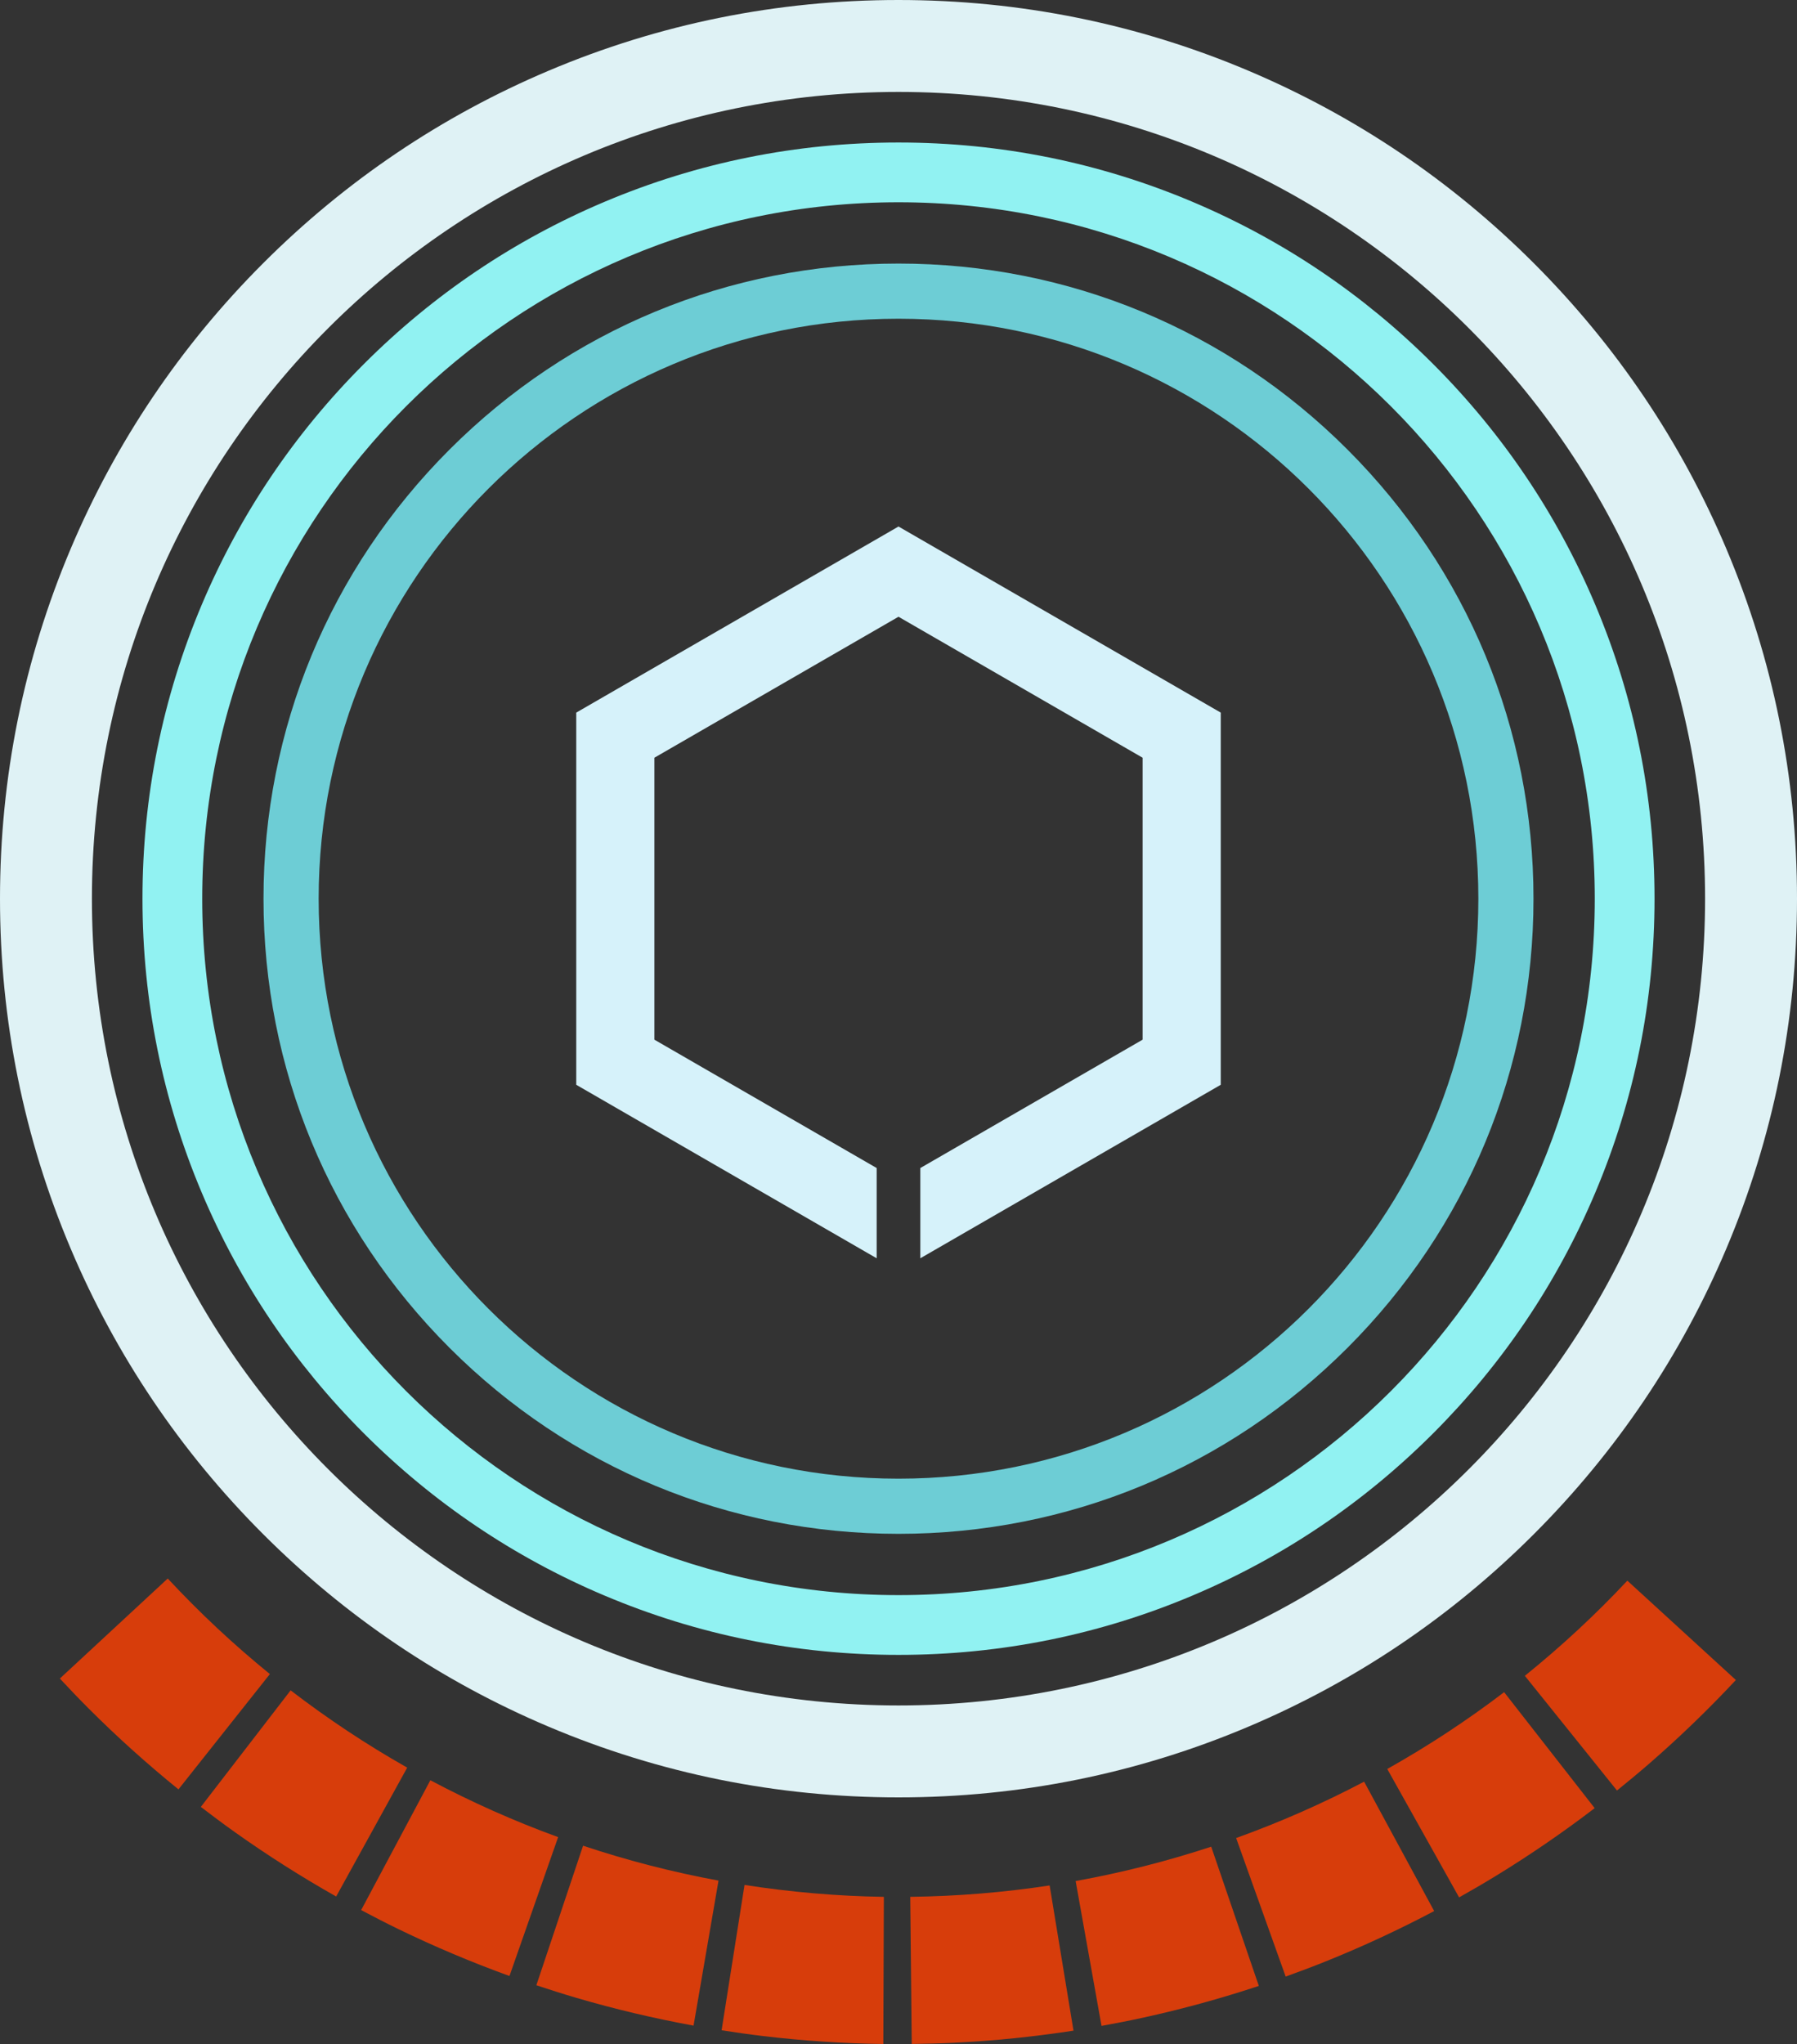 <?xml version="1.0" encoding="utf-8"?>
<!-- Generator: Adobe Illustrator 16.0.0, SVG Export Plug-In . SVG Version: 6.00 Build 0)  -->
<!DOCTYPE svg PUBLIC "-//W3C//DTD SVG 1.1//EN" "http://www.w3.org/Graphics/SVG/1.1/DTD/svg11.dtd">
<svg version="1.1" xmlns="http://www.w3.org/2000/svg" xmlns:xlink="http://www.w3.org/1999/xlink" x="0px" y="0px"
	 width="391.001px" height="444.648px" viewBox="0 0 391.001 444.648" enable-background="new 0 0 391.001 444.648"
	 xml:space="preserve">
<rect x="0" y="0" width="391.001" height="444.648" fill="#333333" stroke="none"/>
<g id="Layer_2">
	<path fill="#6DCDD5" d="M195.5,69.334c69.68,0,126.167,56.487,126.167,126.167c0,69.679-56.487,126.167-126.167,126.167
		S69.334,265.18,69.334,195.5C69.334,125.821,125.821,69.334,195.5,69.334 M195.5,57.334c-36.906,0-71.602,14.372-97.698,40.468
		c-26.097,26.096-40.468,60.792-40.468,97.698s14.372,71.602,40.468,97.698c26.096,26.097,60.793,40.469,97.698,40.469
		s71.602-14.372,97.698-40.469c26.097-26.096,40.468-60.792,40.468-97.698s-14.372-71.602-40.468-97.698
		C267.103,71.706,232.406,57.334,195.5,57.334L195.5,57.334z"/>
	<g>
		<path fill="#91F2F2" d="M195.5,44c83.671,0,151.5,67.829,151.5,151.5s-67.829,151.5-151.5,151.5S44,279.172,44,195.5
			S111.829,44,195.5,44 M195.5,31c-22.202,0-43.746,4.351-64.035,12.933c-19.59,8.286-37.181,20.145-52.284,35.249
			c-15.104,15.103-26.962,32.694-35.249,52.284C35.351,151.754,31,173.299,31,195.5s4.351,43.747,12.933,64.035
			c8.286,19.591,20.145,37.182,35.249,52.285c15.103,15.103,32.694,26.962,52.284,35.248c20.289,8.581,41.833,12.933,64.035,12.933
			s43.746-4.352,64.035-12.933c19.59-8.286,37.181-20.146,52.284-35.248c15.104-15.104,26.962-32.694,35.249-52.285
			c8.582-20.288,12.933-41.833,12.933-64.035s-4.351-43.746-12.933-64.035c-8.286-19.59-20.145-37.181-35.249-52.284
			c-15.103-15.104-32.694-26.962-52.284-35.249C239.247,35.351,217.702,31,195.5,31L195.5,31z"/>
	</g>
	<g>
		<path fill="#DFF2F5" d="M195.5,20c96.926,0,175.5,78.574,175.5,175.5s-78.574,175.5-175.5,175.5S20,292.427,20,195.5
			S98.574,20,195.5,20 M195.5,0c-26.384,0-51.989,5.172-76.104,15.372c-23.283,9.848-44.188,23.941-62.136,41.889
			c-17.948,17.948-32.042,38.854-41.889,62.136C5.172,143.512,0,169.117,0,195.5c0,26.383,5.172,51.989,15.372,76.104
			c9.848,23.282,23.941,44.188,41.889,62.136c17.948,17.948,38.854,32.041,62.136,41.889c24.115,10.2,49.72,15.372,76.104,15.372
			s51.989-5.172,76.104-15.372c23.283-9.848,44.188-23.94,62.136-41.889c17.948-17.948,32.042-38.854,41.889-62.136
			c10.2-24.115,15.372-49.721,15.372-76.104c0-26.384-5.172-51.989-15.372-76.104c-9.848-23.283-23.941-44.188-41.889-62.136
			c-17.948-17.948-38.854-32.042-62.136-41.889C247.489,5.172,221.884,0,195.5,0L195.5,0z"/>
	</g>
	<g>
		<path fill="#D73D0B" d="M36.498,343.385l-23.474,21.76c2.058,2.21,4.145,4.398,6.29,6.543
			c6.228,6.228,12.744,12.077,19.516,17.566l19.892-25.083C50.834,357.768,43.412,350.815,36.498,343.385z"/>
	</g>
	<g>
		<path fill="#D73D0B" d="M63.236,367.715l-19.538,25.354c2.396,1.837,4.817,3.648,7.287,5.408
			c7.175,5.108,14.571,9.796,22.16,14.086L88.6,384.526C79.76,379.52,71.288,373.896,63.236,367.715z"/>
	</g>
	<g>
		<path fill="#D73D0B" d="M93.64,387.271L78.58,415.516c2.667,1.414,5.355,2.799,8.083,4.125c7.923,3.846,15.994,7.242,24.19,10.213
			l10.589-30.211C111.894,396.172,102.606,392.031,93.64,387.271z"/>
	</g>
	<g>
		<path fill="#D73D0B" d="M126.868,401.514l-10.166,30.352c2.865,0.951,5.746,1.871,8.655,2.726
			c8.451,2.479,16.975,4.489,25.55,6.058l5.43-31.549C146.345,407.262,136.5,404.719,126.868,401.514z"/>
	</g>
	<g>
		<path fill="#D73D0B" d="M161.998,410.045l-4.989,31.617c2.983,0.463,5.977,0.893,8.987,1.252
			c8.745,1.043,17.484,1.611,26.201,1.734l0.12-32.012C182.159,412.482,172.028,411.607,161.998,410.045z"/>
	</g>
	<g>
		<path fill="#D73D0B" d="M198.056,412.631l0.325,32.006c3.02-0.039,6.042-0.111,9.071-0.257c8.796-0.423,17.509-1.312,26.125-2.636
			l-5.192-31.588C218.342,411.688,208.207,412.506,198.056,412.631z"/>
	</g>
	<g>
		<path fill="#D73D0B" d="M234.044,409.197l5.63,31.509c2.972-0.54,5.94-1.112,8.903-1.759c8.604-1.877,17.049-4.197,25.326-6.934
			l-10.361-30.289C253.893,404.902,244.034,407.391,234.044,409.197z"/>
	</g>
	<g>
		<path fill="#D73D0B" d="M268.964,399.842l10.779,30.137c2.841-1.025,5.674-2.082,8.488-3.211
			c8.173-3.279,16.116-6.968,23.824-11.039l-15.243-28.15C287.825,392.313,278.515,396.402,268.964,399.842z"/>
	</g>
	<g>
		<path fill="#D73D0B" d="M301.848,384.82l15.63,27.932c2.631-1.482,5.249-2.994,7.838-4.574c7.515-4.59,14.736-9.545,21.662-14.839
			l-19.702-25.231C319.198,374.268,310.696,379.845,301.848,384.82z"/>
	</g>
	<g>
		<path fill="#D73D0B" d="M331.784,364.553l20.047,24.951c2.35-1.898,4.68-3.823,6.971-5.811c6.649-5.773,12.948-11.857,18.9-18.228
			l-23.615-21.612C347.142,351.268,339.683,358.178,331.784,364.553z"/>
	</g>
</g>
<g id="Layer_5">
	<polygon fill="#D6F2FA" points="257.117,150.111 204,119.445 195.5,114.537 187,119.445 133.884,150.111 125.384,155.019 
		125.384,164.834 125.384,226.167 125.384,235.981 133.884,240.89 187,271.557 190.75,273.722 190.75,254.092 142.384,226.167 
		142.384,164.834 195.5,134.167 248.617,164.834 248.617,226.167 200.25,254.092 200.25,273.722 204,271.557 257.117,240.89 
		265.617,235.981 265.617,226.167 265.617,164.834 265.617,155.019 	"/>
</g>
</svg>
